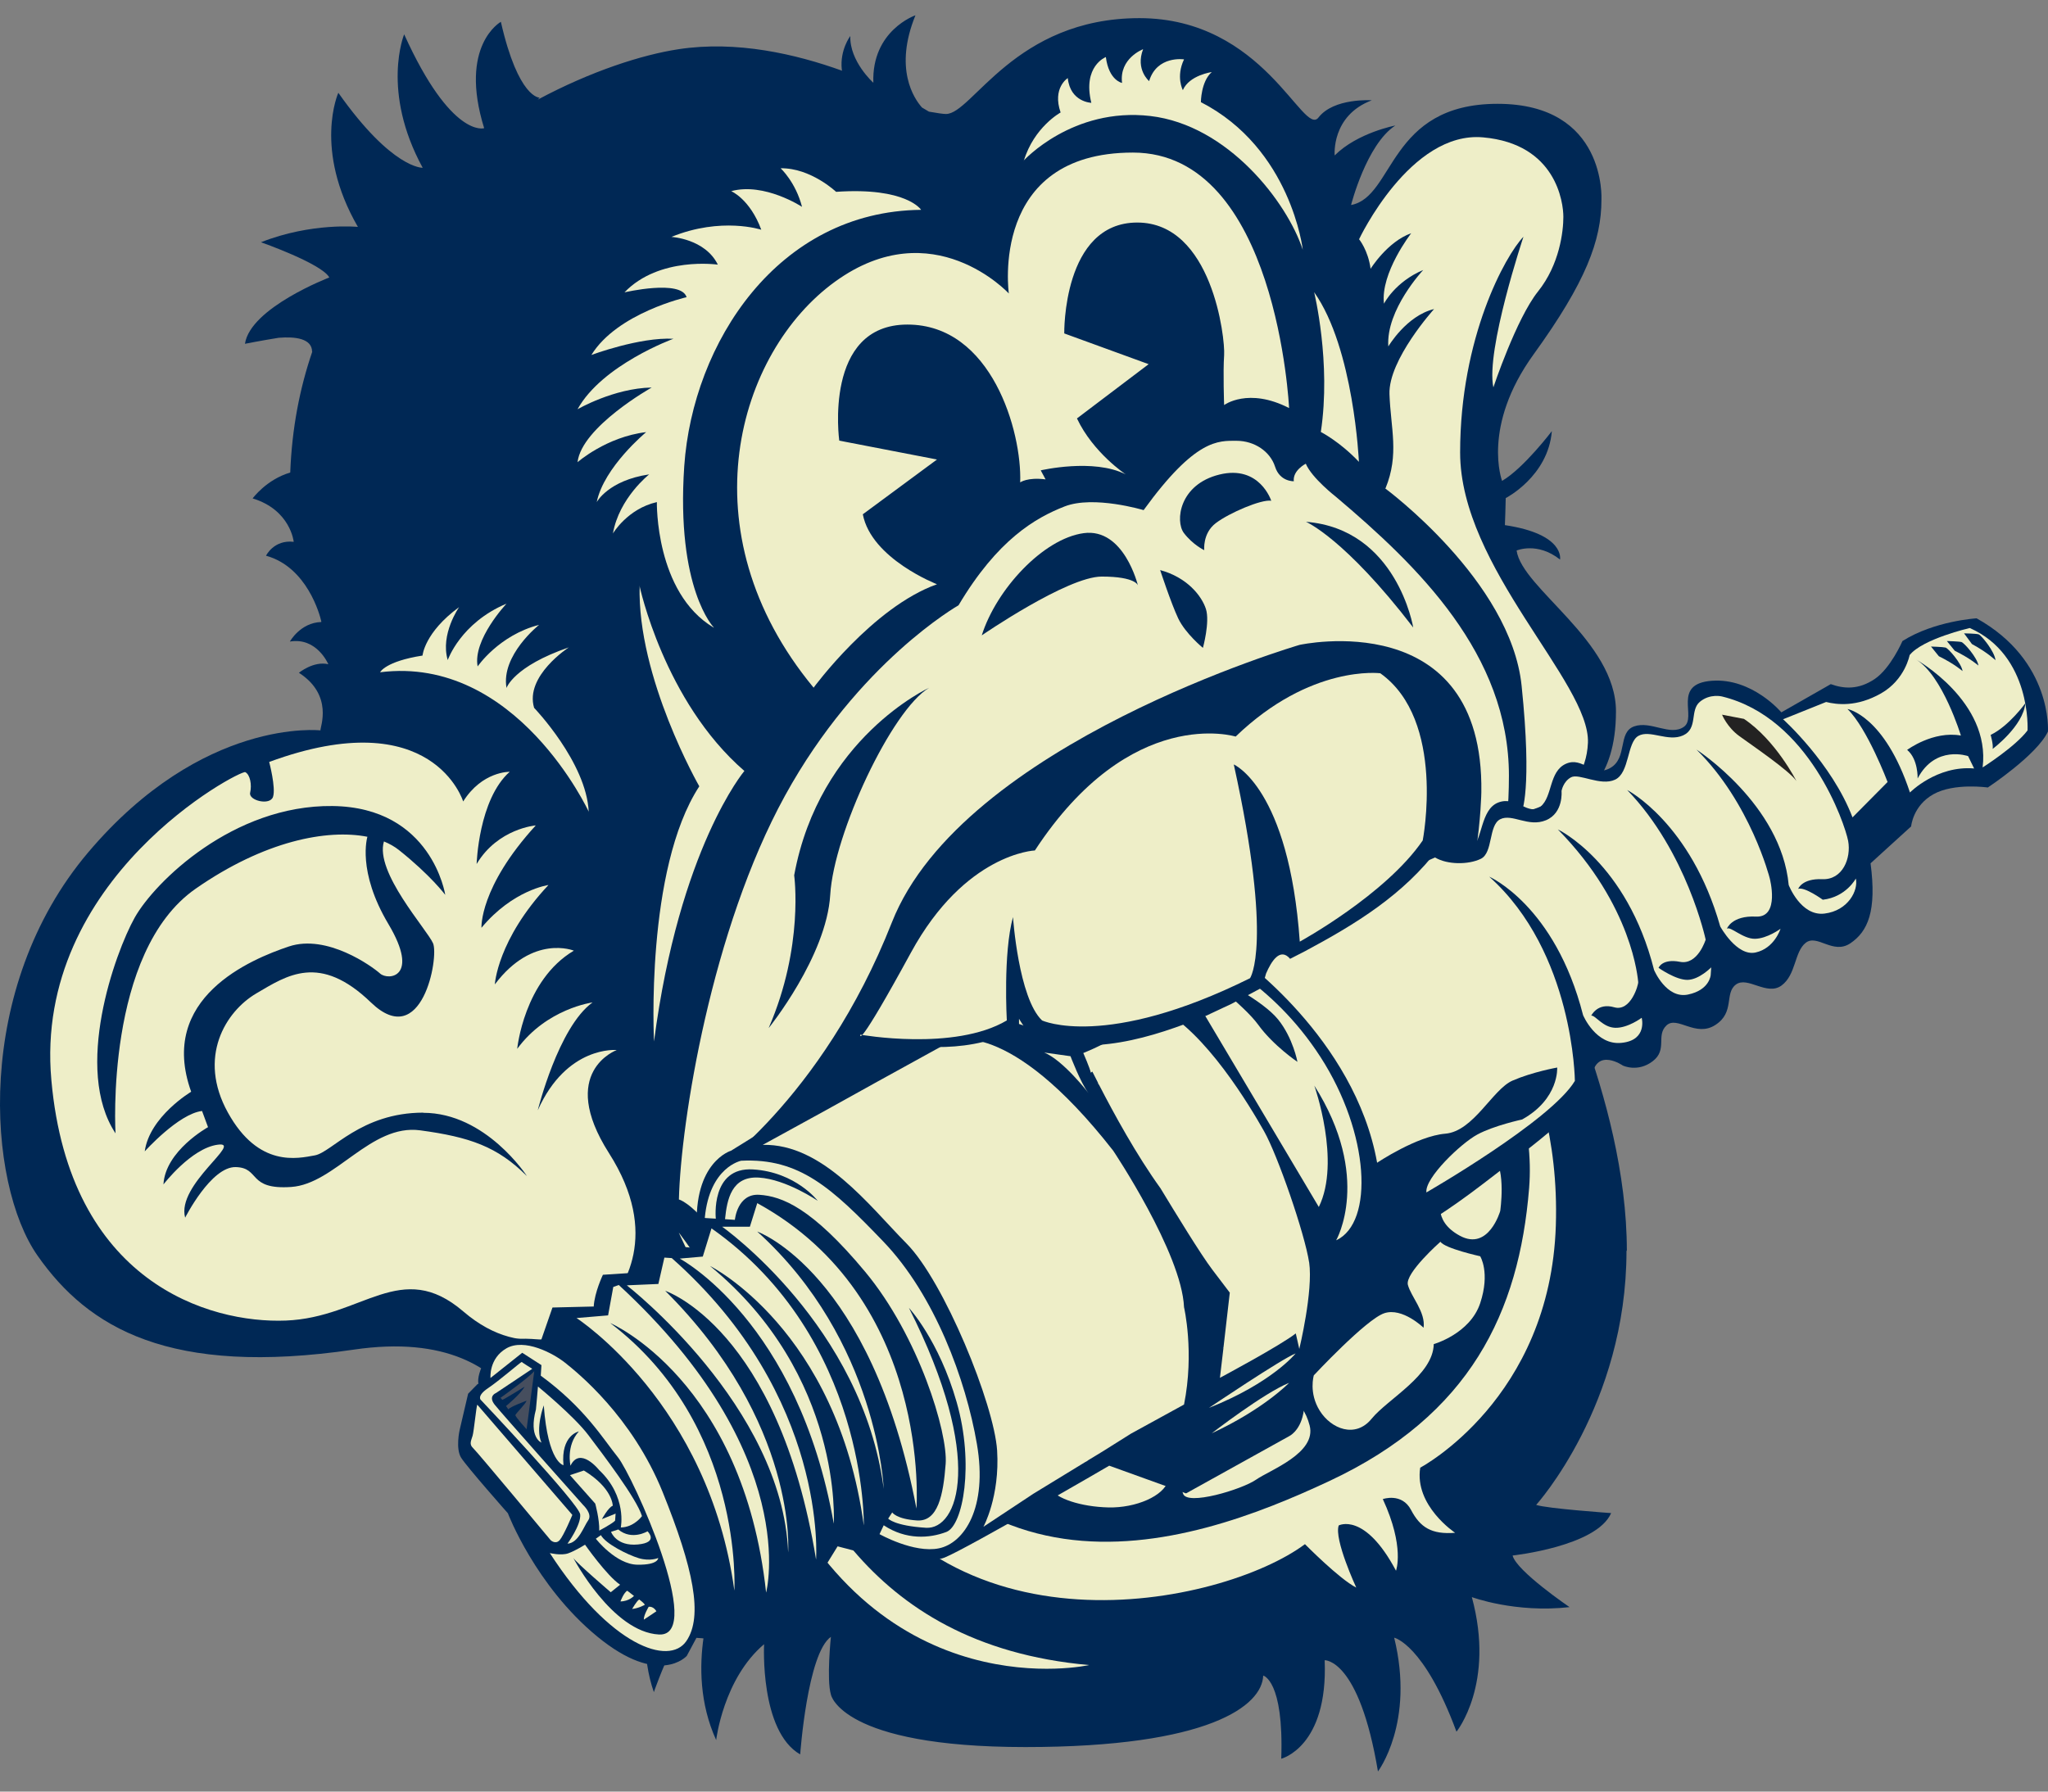 <svg width="64" height="56" viewBox="0 0 64 56" fill="none" xmlns="http://www.w3.org/2000/svg">
<rect x="0" y="0" width="64" height="56" fill="#808080" stroke="none"/>
<path d="M50.839 39.095C50.839 34.272 48.124 29.24 48.124 29.24C48.124 29.24 48.323 25.962 48.265 25.539C48.265 25.539 49.2 25.372 49.424 28.112C49.424 28.112 50.045 26.87 49.367 24.918C49.367 24.918 50.499 24.437 50.499 22.235C50.499 20.032 47.561 18.393 47.394 17.208C47.394 17.208 48.041 16.926 48.751 17.49C48.751 17.49 48.918 16.696 47.028 16.414C47.028 16.414 47.054 15.736 47.054 15.569C47.054 15.569 48.38 14.89 48.495 13.476C48.495 13.476 47.618 14.634 46.94 15.031C46.94 15.031 46.292 13.335 47.926 11.075C49.56 8.814 50.045 7.515 50.045 6.241C50.045 6.241 50.212 3.245 46.799 3.245C43.385 3.245 43.578 6.157 42.221 6.408C42.221 6.408 42.701 4.513 43.604 3.923C43.604 3.923 42.419 4.148 41.709 4.858C41.709 4.858 41.594 3.615 42.868 3.135C42.868 3.135 41.683 3.052 41.203 3.673C40.723 4.294 39.507 0.567 35.607 0.567C31.708 0.567 30.382 3.563 29.563 3.563C29.463 3.563 29.281 3.532 29.03 3.49C29.03 3.49 28.952 3.443 28.811 3.36C28.561 3.078 27.929 2.143 28.608 0.478C28.608 0.478 27.235 0.948 27.292 2.587C27.292 2.587 26.546 1.919 26.572 1.125C26.572 1.125 26.243 1.559 26.305 2.164C26.305 2.18 26.311 2.196 26.316 2.211C24.87 1.689 23.017 1.261 21.206 1.538C20.068 1.71 18.471 2.222 16.805 3.114L16.863 3.052C16.863 3.052 16.2 3.083 15.652 0.682C15.652 0.682 14.326 1.413 15.13 4.007C15.13 4.007 14.107 4.336 12.63 1.073C12.63 1.073 11.899 2.843 13.209 5.244C13.209 5.244 12.259 5.291 10.573 2.9C10.573 2.9 9.779 4.659 11.184 7.092C11.184 7.092 9.743 6.946 8.156 7.572C8.156 7.572 10.056 8.24 10.291 8.673C10.291 8.673 7.822 9.618 7.655 10.746C7.655 10.746 8.161 10.646 8.709 10.558C9.226 10.516 9.748 10.579 9.753 10.991H9.759C9.367 12.134 9.122 13.392 9.07 14.77C8.323 14.989 7.895 15.579 7.895 15.579C9.08 15.939 9.179 16.936 9.179 16.936C8.558 16.863 8.313 17.37 8.313 17.37C9.602 17.725 9.999 19.233 10.04 19.421C10.04 19.426 10.04 19.431 10.04 19.442C9.383 19.463 9.059 20.053 9.059 20.053C9.9 19.912 10.255 20.752 10.26 20.762C9.8 20.653 9.341 21.029 9.341 21.029C10.432 21.733 9.999 22.736 10.014 22.83C10.014 22.83 6.34 22.407 2.754 26.645C-0.832 30.884 -0.41 36.986 1.172 39.246C2.754 41.506 5.296 43.03 11.058 42.185C16.821 41.339 16.962 46.167 16.962 46.167C16.962 46.167 16.962 44.555 18.627 44.048C18.627 44.048 17.75 45.546 18.09 47.269C18.09 47.269 19.024 45.687 19.786 45.604C19.786 45.604 18.512 47.921 18.966 50.688C18.966 50.688 19.812 48.485 20.746 47.947C20.746 47.947 19.671 50.714 20.433 52.891C20.433 52.891 21.394 50.093 22.38 49.67C22.38 49.67 21.336 52.097 22.38 54.389C22.38 54.389 22.605 52.468 23.878 51.393C23.878 51.393 23.737 54.107 25.006 54.838C25.006 54.838 25.23 51.675 25.966 51.163C25.966 51.163 25.825 52.489 25.966 52.969C25.966 52.969 26.279 54.608 32.042 54.608C37.805 54.608 39.444 53.308 39.475 52.374C39.475 52.374 40.123 52.515 40.039 54.973C40.039 54.973 41.506 54.608 41.396 51.894C41.396 51.894 42.471 51.836 43.061 55.37C43.061 55.37 44.22 53.846 43.568 51.189C43.568 51.189 44.502 51.387 45.515 54.128C45.515 54.128 46.731 52.63 45.995 49.921C45.995 49.921 47.352 50.427 49.048 50.234C49.048 50.234 47.383 49.101 47.269 48.621C47.269 48.621 49.894 48.339 50.348 47.295C50.348 47.295 48.344 47.154 48.005 47.039C48.005 47.039 50.828 43.918 50.828 39.095H50.839Z" fill="#002855"/>
<path d="M14.477 25.059C14.477 25.059 13.538 21.932 8.412 23.816C8.412 23.816 8.626 24.625 8.532 24.907C8.438 25.189 7.759 25.022 7.817 24.777C7.874 24.531 7.817 24.213 7.665 24.135C7.514 24.056 1.036 27.434 1.605 33.76C2.169 40.087 6.538 41.371 8.934 41.277C11.33 41.183 12.53 39.319 14.482 40.995C16.435 42.67 18.22 41.579 18.862 40.937C19.504 40.295 20.652 38.583 19.029 36.041C17.411 33.499 19.274 32.821 19.274 32.821C19.274 32.821 17.714 32.669 16.805 34.705C16.805 34.705 17.447 32.105 18.517 31.333C18.517 31.333 17.087 31.521 16.163 32.784C16.163 32.784 16.372 30.639 17.933 29.715C17.933 29.715 16.654 29.188 15.464 30.769C15.464 30.769 15.537 29.375 17.139 27.663C17.139 27.663 16.028 27.815 15.046 29C15.046 29 14.973 27.736 16.743 25.8C16.743 25.8 15.558 25.894 14.895 27.006C14.895 27.006 14.952 24.991 15.928 24.124C15.928 24.124 15.062 24.103 14.467 25.064L14.477 25.059Z" fill="#EEEEC8"/>
<path d="M21.211 37.492C21.211 37.492 22.584 37.717 25.977 44.894C29.37 52.071 38.202 50.187 40.78 48.266C40.78 48.266 41.855 49.357 42.383 49.623C42.383 49.623 41.683 48.115 41.835 47.681C41.835 47.681 42.644 47.248 43.625 49.096C43.625 49.096 43.907 48.36 43.213 46.857C43.213 46.857 43.808 46.648 44.095 47.196C44.382 47.744 44.737 47.968 45.473 47.911C45.473 47.911 44.194 47.065 44.382 45.875C44.382 45.875 48.448 43.73 48.62 38.301C48.793 32.873 45.76 29.903 45.76 29.903C45.76 29.903 47.154 28.055 47.154 24.25C47.154 20.444 44.309 17.693 41.746 15.527C41.746 15.527 40.994 14.943 40.806 14.494C40.806 14.494 40.394 14.702 40.431 15.042C40.431 15.042 39.997 15.062 39.846 14.588C39.694 14.113 39.204 13.778 38.64 13.778C38.076 13.778 37.361 13.705 35.738 15.945C35.738 15.945 34.177 15.475 33.269 15.83C32.361 16.185 31.176 16.863 29.954 18.92C29.954 18.92 26.828 20.689 24.531 24.871C22.234 29.052 21.274 35.06 21.216 37.492H21.211Z" fill="#EEEEC8"/>
<path d="M21.211 38.526C21.211 38.526 22.49 40.107 23.753 43.119C25.016 46.131 26.859 51.408 34.036 52.045C34.036 52.045 27.537 53.512 24.129 46.016C24.129 46.016 23.189 46.053 22.808 47.05C22.808 47.05 22.599 46.22 23.487 44.863C23.487 44.863 22.318 44.883 21.999 45.786C21.999 45.786 21.926 44.544 22.923 43.641C22.923 43.641 22.093 43.453 21.529 44.299C21.529 44.299 21.415 42.754 22.281 42.545C22.281 42.545 21.529 42.169 21.112 42.545C21.112 42.545 21.039 41.605 21.921 41.209C21.921 41.209 22.375 40.943 21.206 38.515L21.211 38.526Z" fill="#EEEEC8"/>
<path d="M43.28 15.261C43.28 15.261 47.211 18.153 47.55 21.431C47.889 24.709 47.55 25.387 47.55 25.387C47.55 25.387 49.544 25.095 49.623 23.216C49.696 21.337 45.629 17.74 45.629 14.144C45.629 10.547 47.044 7.984 47.608 7.4C47.608 7.4 46.423 10.954 46.668 12.108C46.668 12.108 47.383 9.963 48.062 9.112C48.74 8.266 48.855 7.228 48.855 6.779C48.855 6.33 48.631 4.498 46.35 4.294C44.069 4.085 42.471 7.478 42.471 7.478C42.471 7.478 42.753 7.817 42.831 8.402C42.831 8.402 43.353 7.556 44.1 7.29C44.1 7.29 43.134 8.533 43.249 9.493C43.249 9.493 43.588 8.814 44.476 8.439C44.476 8.439 43.306 9.681 43.385 10.829C43.385 10.829 43.949 9.869 44.815 9.66C44.815 9.66 43.385 11.242 43.421 12.317C43.458 13.392 43.734 14.201 43.296 15.266L43.28 15.261Z" fill="#EEEEC8"/>
<path d="M19.984 18.304C19.984 18.304 20.746 21.921 23.262 24.098C23.262 24.098 21.227 26.51 20.438 32.554C20.438 32.554 20.157 27.178 21.853 24.578C21.853 24.578 19.906 21.185 19.989 18.304H19.984Z" fill="#EEEEC8"/>
<path d="M18.403 25.382C18.403 25.382 16.142 20.476 11.878 21.013C11.878 21.013 12.034 20.674 13.204 20.491C13.204 20.491 13.261 19.771 14.347 18.977C14.347 18.977 13.752 19.823 13.992 20.632C13.992 20.632 14.389 19.473 15.829 18.868C15.829 18.868 14.77 19.99 14.926 20.831C14.926 20.831 15.589 19.854 16.847 19.531C16.847 19.531 15.647 20.481 15.829 21.504C15.829 21.504 16.043 20.831 17.776 20.235C17.776 20.235 16.393 21.128 16.691 22.125C16.691 22.125 18.33 23.832 18.398 25.382H18.403Z" fill="#EEEEC8"/>
<path d="M31.99 5.02C31.99 5.02 33.514 3.344 35.947 3.626C38.374 3.908 40.222 6.319 40.712 7.807C40.712 7.807 40.352 4.644 37.528 3.193C37.528 3.193 37.528 2.551 37.867 2.253C37.867 2.253 37.168 2.347 36.964 2.817C36.964 2.817 36.74 2.404 37.001 1.856C37.001 1.856 36.155 1.726 35.91 2.535C35.91 2.535 35.477 2.175 35.722 1.538C35.722 1.538 34.97 1.82 35.064 2.592C35.064 2.592 34.652 2.519 34.558 1.783C34.558 1.783 33.822 2.065 34.104 3.214C34.104 3.214 33.446 3.193 33.368 2.441C33.368 2.441 32.877 2.744 33.144 3.516C33.144 3.516 32.313 3.97 31.995 5.025L31.99 5.02Z" fill="#EEEEC8"/>
<path d="M41.067 9.133C41.067 9.133 41.605 11.325 41.276 13.502C41.276 13.502 41.871 13.805 42.466 14.436C42.466 14.436 42.31 10.887 41.067 9.133Z" fill="#EEEEC8"/>
<path d="M22.307 19.614C22.307 19.614 21.122 18.409 21.383 14.567C21.649 10.725 24.301 6.601 28.785 6.559C28.785 6.559 28.331 5.844 26.128 5.996C26.128 5.996 25.335 5.244 24.395 5.26C24.395 5.26 24.865 5.693 25.063 6.465C25.063 6.465 23.889 5.693 22.85 5.975C22.85 5.975 23.435 6.22 23.79 7.181C23.79 7.181 22.547 6.768 20.981 7.405C20.981 7.405 22.036 7.462 22.432 8.272C22.432 8.272 20.605 8.005 19.515 9.138C19.515 9.138 21.284 8.726 21.456 9.289C21.456 9.289 19.29 9.78 18.481 11.095C18.481 11.095 19.989 10.532 21.044 10.589C21.044 10.589 18.82 11.398 18.048 12.792C18.048 12.792 19.18 12.134 20.365 12.113C20.365 12.113 18.178 13.34 18.048 14.447C18.048 14.447 18.951 13.653 20.193 13.507C20.193 13.507 18.872 14.598 18.648 15.694C18.648 15.694 19.008 15.016 20.287 14.828C20.287 14.828 19.348 15.564 19.154 16.675C19.154 16.675 19.608 15.903 20.527 15.694C20.527 15.694 20.47 18.518 22.297 19.614H22.307Z" fill="#EEEEC8"/>
<path d="M22.109 36.746C22.109 36.746 25.669 34.428 27.871 28.832C30.074 23.237 40.613 20.157 40.613 20.157C40.613 20.157 46.376 18.884 46.292 24.761C46.292 24.761 46.235 28.237 45.019 29.563C45.019 29.563 48.098 33.264 47.785 37.137C47.472 41.01 45.948 44.231 41.542 46.293C37.137 48.355 29.203 51.153 25.413 39.966C25.413 39.966 24.818 38.019 22.104 36.746H22.109Z" fill="#002855"/>
<path d="M26.593 38.808C26.593 38.808 28.383 38.75 28.816 40.274C28.816 40.274 27.647 41.214 27.496 41.501C27.496 41.501 26.347 41.068 26.593 38.808Z" fill="white"/>
<path d="M27.689 42.331C27.689 42.331 28.216 41.104 29.192 40.728C29.192 40.728 30.701 41.386 30.888 42.592C30.888 42.592 29.703 44.007 29.625 44.455C29.625 44.455 28.31 44.21 27.689 42.326V42.331Z" fill="white"/>
<path d="M30.001 44.722C30.001 44.722 30.81 43.479 31.322 43.119C31.322 43.119 33.279 43.61 33.206 44.21C33.206 44.21 32.188 45.755 32.246 46.355C32.246 46.355 30.492 46.261 30.006 44.716L30.001 44.722Z" fill="white"/>
<path d="M33.394 44.555C33.394 44.555 32.658 46.23 32.83 46.533C33.002 46.836 33.77 47.097 34.636 47.118C35.503 47.138 36.369 46.757 36.5 46.288C36.5 46.288 36.86 46.288 36.97 46.684C37.079 47.081 38.817 46.554 39.251 46.251C39.684 45.948 41.151 45.421 40.926 44.555C40.702 43.688 40.023 43.37 39.324 43.479C38.624 43.589 36.761 44.403 36.63 45.348C36.5 46.288 36.516 45.818 36.516 45.818C36.516 45.818 36.401 44.837 35.555 44.555C34.709 44.273 33.389 44.555 33.389 44.555H33.394Z" fill="#EEEEC8"/>
<path d="M44.486 41.501C44.486 41.501 43.829 40.859 43.26 41.047C42.691 41.235 41.057 42.989 41.057 42.989C41.057 42.989 40.89 43.537 41.245 44.1C41.6 44.664 42.357 44.967 42.863 44.346C43.369 43.725 44.784 42.989 44.805 42.013C44.805 42.013 45.937 41.694 46.256 40.734C46.574 39.773 46.256 39.267 46.256 39.267C46.256 39.267 45.144 39.022 45.014 38.813C45.014 38.813 43.902 39.794 43.996 40.16C44.09 40.525 44.559 41.016 44.486 41.506V41.501Z" fill="#EEEEC8"/>
<path d="M45.071 37.398C45.071 37.398 44.711 38.134 45.619 38.625C46.522 39.116 46.882 37.852 46.882 37.852C46.882 37.852 47.07 36.574 46.673 36.14C46.673 36.14 45.901 36.61 45.353 36.667L45.071 37.404V37.398Z" fill="#EEEEC8"/>
<path d="M45.964 33.348C45.964 33.348 45.28 33.99 44.867 34.12C44.867 34.12 44.549 35.211 45.17 35.723C45.791 36.234 46.585 35.723 46.585 35.723C46.585 35.723 46.773 34.783 46.407 34.292C46.042 33.802 45.922 33.671 45.969 33.353L45.964 33.348Z" fill="white"/>
<path d="M44.298 30.56C44.298 30.56 45.431 31.823 45.525 32.293C45.619 32.763 45.588 33.233 44.784 33.65C43.98 34.063 44.309 32.126 43.714 31.521C43.119 30.92 44.303 30.56 44.303 30.56H44.298Z" fill="white"/>
<path d="M24.024 32.131C24.024 32.131 25.831 29.892 25.945 27.966C26.06 26.045 27.866 22.193 29.035 21.498C29.035 21.498 25.606 23.064 24.818 27.36C24.818 27.36 25.131 29.574 24.024 32.126V32.131Z" fill="#002855"/>
<path d="M30.68 19.86C30.68 19.86 33.352 18.022 34.428 18.022C35.503 18.022 35.56 18.299 35.56 18.299C35.56 18.299 35.127 16.493 33.864 16.665C32.601 16.837 31.134 18.419 30.68 19.86Z" fill="#002855"/>
<path d="M36.255 17.819C36.255 17.819 36.594 18.852 36.818 19.327C37.043 19.802 37.591 20.251 37.591 20.251C37.591 20.251 37.815 19.442 37.685 19.035C37.554 18.628 37.1 18.048 36.255 17.819Z" fill="#002855"/>
<path d="M37.633 17.197C37.633 17.197 37.575 16.67 37.993 16.352C38.41 16.033 39.423 15.6 39.726 15.652C39.726 15.652 39.366 14.525 38.108 14.833C36.85 15.141 36.719 16.289 36.996 16.66C37.278 17.03 37.633 17.197 37.633 17.197Z" fill="#002855"/>
<path d="M40.811 16.31C40.811 16.31 42.017 16.816 44.163 19.614C44.163 19.614 43.656 16.535 40.811 16.31Z" fill="#002855"/>
<path d="M13.23 34.778C11.272 34.778 10.369 36.02 9.837 36.114C9.31 36.208 8.083 36.511 7.123 34.778C6.162 33.045 7.05 31.615 8.01 31.051C8.97 30.487 9.988 29.788 11.591 31.333C13.193 32.878 13.72 29.918 13.533 29.485C13.345 29.052 11.706 27.261 11.998 26.301C12.175 26.374 12.332 26.463 12.463 26.567C13.46 27.36 13.914 27.971 13.914 27.971C13.914 27.971 13.501 25.231 10.39 25.194C7.284 25.158 4.836 27.569 4.21 28.681C3.589 29.793 2.289 33.426 3.61 35.425C3.61 35.425 3.27 29.756 6.115 27.778C8.266 26.28 10.223 25.909 11.481 26.155C11.481 26.165 11.147 27.22 12.139 28.885C13.136 30.56 12.128 30.654 11.878 30.43C11.627 30.205 10.218 29.187 9.028 29.584C7.843 29.981 4.92 31.187 5.974 34.125C5.974 34.125 4.674 34.898 4.523 35.989C4.523 35.989 5.577 34.814 6.314 34.726L6.501 35.232C6.501 35.232 5.165 35.968 5.108 37.022C5.108 37.022 5.974 35.89 6.804 35.78C7.634 35.665 5.504 37.022 5.786 38.061C5.786 38.061 6.595 36.459 7.368 36.48C8.14 36.5 7.728 37.195 9.101 37.101C10.474 37.007 11.585 35.122 13.131 35.331C14.676 35.54 15.542 35.837 16.466 36.761C16.466 36.761 15.187 34.783 13.225 34.783L13.23 34.778Z" fill="#002855"/>
<path d="M25.418 21.504C25.418 21.504 27.266 18.977 29.281 18.262C29.281 18.262 27.23 17.469 26.963 16.075L29.281 14.363L26.227 13.773C26.227 13.773 25.721 10.145 28.357 10.145C30.993 10.145 31.938 13.502 31.881 15.078C31.881 15.078 32.105 14.911 32.674 14.984L32.523 14.702C32.523 14.702 34.172 14.316 35.179 14.828C35.179 14.828 34.161 14.154 33.655 13.079L35.895 11.383L33.258 10.422C33.258 10.422 33.201 6.956 35.54 6.956C37.878 6.956 38.29 10.573 38.254 11.101C38.217 11.628 38.254 12.661 38.254 12.661C38.254 12.661 39.006 12.098 40.284 12.755C40.284 12.755 39.909 4.769 35.404 4.769C30.899 4.769 31.526 9.174 31.526 9.174C31.526 9.174 29.151 6.596 26.102 8.799C23.049 11.001 21.389 16.613 25.424 21.493L25.418 21.504Z" fill="#EEEEC8"/>
<path d="M14.931 43.255L14.629 43.563L14.363 44.701C14.363 44.701 14.232 45.275 14.409 45.562C14.587 45.849 15.871 47.3 15.871 47.3C15.871 47.3 16.727 49.56 18.664 51.153C20.6 52.745 21.462 51.758 21.462 51.758L21.764 51.194L22.281 51.236L23.158 50.15L23.972 50.375L24.713 49.127L25.502 49.425L26.175 48.334L27.156 48.59L27.433 48.12C27.433 48.12 28.785 48.981 29.521 48.684C30.252 48.386 34.663 45.813 34.663 45.813L37.064 46.679L40.289 44.889C40.289 44.889 40.613 44.737 40.723 44.205C40.832 43.672 41.266 41.444 41.266 41.444C41.266 41.444 42.852 41.026 43.171 38.891C43.171 38.891 44.048 38.766 46.355 36.996C48.662 35.227 49.617 34.512 49.753 33.624C49.894 32.737 50.714 33.306 50.714 33.306C50.714 33.306 51.178 33.53 51.648 33.17C52.118 32.81 51.742 32.371 52.076 32.053C52.41 31.735 52.989 32.439 53.605 32.037C54.221 31.641 53.882 31.046 54.247 30.774C54.613 30.503 55.213 31.14 55.672 30.805C56.132 30.466 56.069 29.751 56.429 29.469C56.789 29.187 57.28 29.85 57.823 29.485C58.366 29.119 58.653 28.488 58.455 26.985L59.723 25.831C59.723 25.831 59.775 25.184 60.422 24.824C61.07 24.463 62.119 24.615 62.119 24.615C62.119 24.615 63.654 23.602 63.998 22.866C63.998 22.866 64.15 20.653 61.769 19.327C61.769 19.327 60.449 19.405 59.452 20.037C59.452 20.037 59.081 20.893 58.58 21.227C58.079 21.561 57.63 21.535 57.212 21.384L55.667 22.266C55.667 22.266 54.759 21.185 53.496 21.279C52.233 21.373 53.047 22.422 52.619 22.72C52.191 23.017 51.59 22.522 51.069 22.704C50.547 22.887 50.87 23.691 50.322 24.004C49.774 24.317 49.466 23.634 48.934 23.874C48.401 24.114 48.521 24.897 48.145 25.21C47.77 25.523 47.383 24.865 46.819 25.085C46.256 25.304 46.334 26.285 45.984 26.51C45.635 26.734 45.379 26.113 44.601 26.41C43.823 26.708 38.092 29.595 38.092 29.595C38.092 29.595 36.406 28.765 35.002 29.266C34.929 29.292 34.428 29.657 34.428 29.657C34.428 29.657 31.959 28.592 31.217 28.806C30.476 29.02 27.736 30.764 27.736 30.764L27.423 33.128L22.845 35.968C22.845 35.968 21.66 36.312 21.78 38.432L21.691 39.006L20.485 38.896C20.485 38.896 20.23 39.042 20.277 39.752L18.841 39.846C18.841 39.846 18.58 40.389 18.554 40.838L17.265 40.869L16.915 41.877C16.915 41.877 16.033 41.767 15.668 41.95C15.302 42.133 14.874 42.91 14.952 43.26L14.931 43.255Z" fill="#002855"/>
<path d="M55.714 22.475C55.714 22.475 57.238 23.842 57.891 25.549L58.987 24.443C58.987 24.443 58.355 22.767 57.734 22.162C57.734 22.162 58.888 22.36 59.686 24.771C59.686 24.771 60.522 23.921 61.691 24.02L61.503 23.634C61.503 23.634 60.48 23.273 59.926 24.333C59.926 24.333 59.947 23.727 59.598 23.44C59.598 23.44 60.407 22.835 61.278 22.991C61.278 22.991 60.709 21.118 59.88 20.616C59.88 20.616 62.213 21.921 61.957 23.988C61.957 23.988 62.985 23.336 63.361 22.83C63.361 22.83 63.492 20.486 61.555 19.63C61.555 19.63 60.083 19.969 59.676 20.476C59.676 20.476 59.535 21.248 58.778 21.676C58.021 22.104 57.405 22.026 57.066 21.942L55.714 22.485V22.475Z" fill="#EEEEC8"/>
<path d="M44.564 37.278C44.564 37.278 48.469 35.034 49.215 33.786C49.215 33.786 49.184 29.767 46.538 27.402C46.538 27.402 48.594 28.295 49.471 31.73C49.471 31.73 49.868 32.685 50.677 32.596C51.491 32.513 51.303 31.813 51.303 31.813C51.303 31.813 50.87 32.137 50.478 32.126C50.087 32.116 49.862 31.735 49.727 31.745C49.727 31.745 49.92 31.333 50.442 31.484C50.964 31.636 51.204 30.774 51.194 30.696C51.183 30.618 51.027 28.311 48.683 25.925C48.683 25.925 50.839 26.948 51.69 30.32C51.69 30.32 52.071 31.228 52.749 31.087C53.428 30.947 53.459 30.477 53.459 30.477L53.475 30.237C53.475 30.237 53.099 30.623 52.733 30.628C52.368 30.633 51.83 30.252 51.83 30.252C51.83 30.252 51.94 29.955 52.499 30.064C53.057 30.174 53.302 29.37 53.302 29.37C53.302 29.37 52.718 26.625 50.849 24.693C50.849 24.693 52.838 25.716 53.757 28.958C53.757 28.958 54.273 29.903 54.863 29.772C55.453 29.642 55.641 29.031 55.641 29.031C55.641 29.031 55.223 29.339 54.842 29.344C54.461 29.349 54.07 28.937 53.965 29.031C53.965 29.031 54.111 28.613 54.874 28.65C55.636 28.686 55.302 27.444 55.302 27.444C55.302 27.444 54.707 25.095 53.015 23.43C53.015 23.43 55.662 25.137 55.897 27.663C55.897 27.663 56.273 28.645 57.014 28.556C57.755 28.467 58.079 27.83 57.995 27.46C57.995 27.46 57.692 28.039 56.962 28.123C56.962 28.123 56.393 27.71 56.194 27.783C56.194 27.783 56.309 27.454 56.946 27.481C57.583 27.507 57.854 26.823 57.755 26.285C57.651 25.748 56.539 22.433 53.814 21.77C53.814 21.77 53.438 21.671 53.12 21.937C52.801 22.203 53.068 22.772 52.598 22.986C52.128 23.2 51.559 22.798 51.199 23.002C50.839 23.206 50.927 24.155 50.473 24.369C50.019 24.584 49.346 24.161 49.095 24.296C48.845 24.432 48.798 24.724 48.798 24.724C48.798 24.724 48.866 25.408 48.312 25.638C47.759 25.868 47.253 25.419 46.882 25.607C46.511 25.794 46.663 26.656 46.276 26.844C45.89 27.032 45.227 27.032 44.846 26.802C44.846 26.802 40.467 28.671 38.692 29.887C38.692 29.887 42.336 32.434 43.035 36.344C43.035 36.344 44.277 35.509 45.165 35.436C46.052 35.362 46.642 34.047 47.268 33.776C47.895 33.504 48.662 33.368 48.662 33.368C48.662 33.368 48.73 34.345 47.566 34.992C47.566 34.992 46.689 35.18 46.167 35.462C45.645 35.744 44.528 36.819 44.575 37.263L44.564 37.278Z" fill="#EEEEC8"/>
<path d="M41.756 38.766C41.756 38.766 42.889 36.798 41.072 33.932C41.072 33.932 41.913 36.302 41.213 37.727L37.314 31.166C37.314 31.166 37.116 30.748 36.406 30.466C35.696 30.184 34.939 29.908 34.939 29.908C34.939 29.908 36.119 29.213 37.695 29.829C37.695 29.829 39.726 30.654 41.266 33.04C42.805 35.425 42.941 38.212 41.761 38.766H41.756Z" fill="#EEEEC8"/>
<path d="M28.237 30.717L28.654 30.894L30.45 29.95L29.061 31.087L29.469 31.202L30.659 30.477L29.907 31.385L33.77 32.627C33.77 32.627 35.059 31.641 36.009 31.338C36.009 31.338 34.365 29.558 31.04 29.355C31.04 29.355 30.633 29.396 28.237 30.712V30.717Z" fill="#EEEEC8"/>
<path d="M37.779 44.007C37.779 44.007 40.07 42.462 40.488 42.305C40.488 42.305 39.752 43.224 37.779 44.007Z" fill="#EEEEC8"/>
<path d="M37.867 44.8C37.867 44.8 39.501 43.537 40.284 43.224C40.284 43.224 39.491 44.048 37.867 44.8Z" fill="#EEEEC8"/>
<path d="M33.451 33.008C33.451 33.008 33.77 33.854 34.015 34.167C34.015 34.167 33.237 33.149 32.632 32.899L33.451 33.014V33.008Z" fill="#EEEEC8"/>
<path d="M22.041 38.072L22.369 38.092C22.369 38.092 22.197 36.469 23.534 36.553C24.87 36.636 25.554 37.534 25.554 37.534C25.554 37.534 24.572 36.861 23.716 36.808C22.86 36.756 22.719 37.492 22.657 38.108L22.965 38.129C22.965 38.129 23.038 37.299 23.732 37.346C24.426 37.393 25.36 37.737 27.036 39.752C28.712 41.767 29.625 44.784 29.552 45.755C29.479 46.726 29.312 47.566 28.659 47.525C28.007 47.483 27.882 47.274 27.882 47.274L27.756 47.467C27.756 47.467 27.944 47.692 28.936 47.754C29.928 47.817 30.8 45.63 28.404 40.88C28.404 40.88 29.343 41.892 29.896 43.829C30.45 45.76 30.095 47.687 29.573 47.885C29.051 48.083 28.32 48.141 27.616 47.676L27.485 47.953C27.485 47.953 28.56 48.558 29.343 48.396C30.126 48.235 30.873 47.133 30.528 45.134C30.184 43.135 29.213 40.483 27.605 38.808C25.997 37.132 24.985 36.192 23.163 36.281C23.163 36.281 22.176 36.469 22.025 38.066L22.041 38.072Z" fill="#EEEEC8"/>
<path d="M18.016 41.198C18.016 41.198 22.15 43.866 22.949 49.717C22.949 49.717 23.252 44.534 19.071 41.355C19.071 41.355 23.22 43.135 23.941 49.78C23.941 49.78 25.084 45.463 19.337 40.165L19.165 40.227L19.003 41.115L18.016 41.198Z" fill="#EEEEC8"/>
<path d="M19.593 40.181C19.593 40.181 24.447 43.949 24.63 48.522C24.63 48.522 24.933 44.476 20.788 40.347C20.788 40.347 24.322 41.517 25.502 48.746C25.502 48.746 25.888 43.657 20.992 39.324L20.762 39.309L20.574 40.133L19.598 40.175L19.593 40.181Z" fill="#EEEEC8"/>
<path d="M21.242 39.34C21.242 39.34 24.938 41.297 26.055 47.624C26.055 47.624 26.352 42.989 22.187 39.57C22.187 39.57 26.154 41.543 26.994 47.681C26.994 47.681 27.109 41.83 22.234 38.395L21.962 39.277L21.242 39.34Z" fill="#EEEEC8"/>
<path d="M22.573 38.348C22.573 38.348 26.958 41.444 27.616 46.538C27.616 46.538 27.443 41.913 23.664 38.495C23.664 38.495 27.229 39.758 28.639 47.154C28.639 47.154 29.134 40.603 23.664 37.607L23.434 38.343H22.568L22.573 38.348Z" fill="#EEEEC8"/>
<path d="M17.176 48.543C17.176 48.543 17.531 48.631 17.755 48.553C17.98 48.475 18.282 48.282 18.282 48.282C18.282 48.282 18.961 49.252 19.379 49.534L19.086 49.769C19.086 49.769 18.032 48.866 17.917 48.699C17.917 48.699 19.133 51.017 20.595 51.09C22.056 51.163 19.77 46.121 19.311 45.552C18.851 44.983 18.282 44.012 16.899 42.999L16.92 42.67L16.32 42.284L15.328 43.072C15.328 43.072 15.271 42.462 15.829 42.143C16.388 41.825 17.28 42.294 17.661 42.597C18.042 42.9 19.754 44.273 20.71 46.643C21.665 49.012 21.983 50.521 21.446 51.299C20.908 52.077 19.076 51.466 17.181 48.543H17.176Z" fill="#EEEEC8"/>
<path d="M18.622 48.099C18.622 48.099 19.248 48.898 19.916 48.908C20.584 48.919 20.569 48.699 20.569 48.699C20.569 48.699 20.313 48.809 19.963 48.705C19.613 48.6 18.919 48.25 18.778 47.984L18.622 48.094V48.099Z" fill="#EEEEC8"/>
<path d="M19.097 47.885C19.097 47.885 19.259 48.339 19.932 48.276C20.605 48.214 20.235 47.864 20.235 47.864C20.235 47.864 19.744 48.162 19.321 47.807L19.097 47.88V47.885Z" fill="#EEEEC8"/>
<path d="M17.808 46.105L18.601 46.998C18.601 46.998 18.737 47.488 18.726 47.843C18.726 47.843 19.165 47.608 19.222 47.53L19.238 47.311L18.81 47.483C18.81 47.483 19.008 47.118 19.149 47.065C19.149 47.065 19.149 46.512 18.246 45.964L17.808 46.11V46.105Z" fill="#EEEEC8"/>
<path d="M17.828 45.813C17.828 45.813 17.682 45.191 18.089 44.743C18.089 44.743 17.52 44.858 17.609 45.797C17.609 45.797 17.124 45.724 16.993 43.928C16.993 43.928 16.722 44.649 16.92 45.092C16.92 45.092 16.513 44.936 16.748 44.054C16.753 44.028 16.811 43.339 16.811 43.339C16.811 43.339 17.938 44.262 18.387 44.858C18.836 45.453 19.895 46.841 20.062 47.389C20.062 47.389 19.812 47.739 19.4 47.744C19.4 47.744 19.603 46.778 18.721 45.948C18.721 45.948 18.126 45.197 17.828 45.813Z" fill="#EEEEC8"/>
<path d="M19.389 50.056C19.389 50.056 19.494 49.775 19.603 49.722L19.812 49.884C19.812 49.884 19.655 50.056 19.384 50.056H19.389Z" fill="#EEEEC8"/>
<path d="M19.754 50.291C19.754 50.291 19.895 50.046 19.974 49.994C19.974 49.994 20.125 50.103 20.151 50.161C20.151 50.161 19.963 50.27 19.76 50.291H19.754Z" fill="#EEEEC8"/>
<path d="M20.271 50.224C20.271 50.224 20.11 50.49 20.12 50.625C20.12 50.625 20.454 50.406 20.512 50.364C20.512 50.364 20.428 50.203 20.271 50.224Z" fill="#EEEEC8"/>
<path d="M17.734 48.25C17.734 48.25 18.162 47.666 18.131 47.337C18.1 47.008 15.02 43.751 15.02 43.751C15.02 43.751 14.9 43.626 15.25 43.391C15.6 43.156 16.294 42.555 16.304 42.571C16.315 42.587 16.633 42.785 16.633 42.785L15.5 43.542C15.5 43.542 15.245 43.636 15.459 43.907C15.673 44.179 18.225 47.044 18.225 47.044C18.225 47.044 18.523 47.321 18.382 47.52C18.241 47.718 18.074 48.235 17.734 48.25Z" fill="#EEEEC8"/>
<path d="M14.916 43.902C14.884 43.965 14.811 44.722 14.77 44.873C14.728 45.024 14.649 45.139 14.785 45.264C14.921 45.39 17.207 48.141 17.207 48.141C17.207 48.141 17.358 48.287 17.489 48.141C17.619 47.995 17.886 47.352 17.886 47.352L14.916 43.907V43.902Z" fill="#EEEEC8"/>
<path d="M15.646 43.688C15.646 43.688 16.523 43.067 16.696 42.858L16.456 44.675C16.456 44.675 16.095 44.278 16.106 44.231C16.116 44.184 16.424 43.886 16.456 43.782C16.456 43.782 15.928 43.975 15.887 44.053L15.813 43.949C15.813 43.949 16.268 43.578 16.393 43.344C16.393 43.344 15.808 43.709 15.699 43.756L15.636 43.688H15.646Z" fill="#464E5E"/>
<path d="M61.331 20.977C61.331 20.977 61.085 20.757 60.589 20.512L60.344 20.209C60.344 20.209 60.715 20.22 60.798 20.241C60.882 20.262 61.299 20.731 61.331 20.982V20.977Z" fill="#002855"/>
<path d="M61.827 20.804C61.827 20.804 61.581 20.585 61.085 20.34L60.84 20.037C60.84 20.037 61.211 20.047 61.294 20.068C61.378 20.089 61.795 20.559 61.827 20.81V20.804Z" fill="#002855"/>
<path d="M62.359 20.637C62.359 20.637 62.114 20.397 61.623 20.131L61.377 19.797C61.377 19.797 61.748 19.802 61.832 19.828C61.915 19.854 62.333 20.361 62.359 20.637Z" fill="#002855"/>
<path d="M63.293 21.979C63.293 21.979 62.782 22.694 62.208 22.971C62.208 22.971 62.296 23.279 62.27 23.409C62.27 23.409 63.225 22.699 63.293 21.979Z" fill="#002855"/>
<path d="M53.814 22.339C53.814 22.339 53.971 22.73 54.352 23.007C54.733 23.284 55.923 24.093 56.137 24.411C56.137 24.411 55.495 23.138 54.498 22.47L53.814 22.339Z" fill="#232222"/>
<path d="M37.533 30.424C37.533 30.424 38.854 31.39 39.324 32.037C39.794 32.685 40.545 33.191 40.545 33.191C40.545 33.191 40.409 32.445 39.94 31.865C39.47 31.286 38.128 30.555 37.538 30.424H37.533Z" fill="#002855"/>
<path d="M37.001 40.859C36.928 39.163 34.788 35.968 34.788 35.968C31.483 31.74 29.724 32.539 29.724 32.539L27.422 33.807L25.804 34.705L23.836 35.785C25.705 35.743 27.156 37.68 28.326 38.865C29.5 40.045 31.066 43.892 31.16 45.338C31.249 46.783 30.732 47.723 30.732 47.723L32.293 46.69L33.9 45.708C33.947 45.687 33.984 45.661 34.01 45.64L34.464 45.364L35.346 44.81L37.001 43.902C37.33 42.263 37.001 40.859 37.001 40.859Z" fill="#EEEEC8"/>
<path d="M40.911 39.465C40.775 38.562 39.929 36.114 39.501 35.357C39.073 34.6 37.674 32.236 36.218 31.515C36.218 31.515 35.586 32.022 34.934 32.387C34.282 32.753 33.853 32.914 33.853 32.914C33.853 32.914 34.067 33.405 34.088 33.53C34.088 33.53 34.104 33.515 34.135 33.494C34.188 33.603 34.25 33.724 34.318 33.854C34.318 33.854 34.313 33.854 34.308 33.854L34.355 33.927C34.809 34.809 35.513 36.099 36.265 37.142C36.74 37.925 37.523 39.21 37.888 39.69L38.431 40.405L38.233 42.127C38.233 42.127 38.212 42.143 38.202 42.148C38.202 42.148 38.212 42.143 38.233 42.133L38.123 43.067C38.123 43.067 40.018 42.054 40.493 41.679L40.603 42.164C40.603 42.164 41.041 40.358 40.911 39.455V39.465Z" fill="#EEEEC8"/>
<path d="M43.38 20.418C41.532 20.199 39.752 21.076 38.395 22.282C38.332 22.276 38.264 22.266 38.196 22.261C36.39 22.114 34.657 23.033 33.436 24.302C32.919 24.797 32.423 25.487 32.021 26.108C31.98 26.118 31.938 26.129 31.896 26.139C31.88 25.998 31.865 25.862 31.849 25.737C31.849 25.737 31.807 25.915 31.745 26.181C31.176 26.353 30.659 26.666 30.194 27.032C28.759 28.154 28.117 29.913 27.334 31.489C27.229 31.698 27.015 32.121 26.901 32.293C26.885 32.293 26.869 32.293 26.854 32.293C26.828 32.309 26.822 32.356 26.822 32.351V32.366C26.822 32.366 26.817 32.392 26.843 32.424C26.859 32.439 26.885 32.45 26.895 32.45C26.911 32.45 26.953 32.439 26.958 32.429C26.994 32.439 27.151 32.481 27.167 32.481C28.707 32.8 30.403 32.925 31.844 32.137C31.844 32.038 31.844 31.938 31.844 31.844C31.953 32.027 32.079 32.205 32.24 32.377C34.031 33.066 36.02 32.434 37.7 31.745L38.489 31.375L39.256 30.967L39.365 30.91L39.418 30.832C39.486 30.701 39.527 30.566 39.564 30.43C39.726 30.054 40.002 29.6 40.316 29.97L40.785 29.73C42.362 28.885 43.865 27.971 44.972 26.494C45.379 24.396 45.3 21.791 43.39 20.423L43.38 20.418Z" fill="#002855"/>
<path d="M26.885 32.34C26.885 32.34 29.824 32.867 31.463 31.896C31.463 31.896 31.343 29.798 31.656 28.665C31.656 28.665 31.828 31.197 32.564 31.896C32.564 31.896 34.542 32.82 39.063 30.576C39.063 30.576 39.799 29.542 38.556 23.895C38.556 23.895 40.279 24.631 40.618 29.433C40.618 29.433 43.301 27.966 44.46 26.27C44.46 26.27 45.196 22.511 43.134 21.044C43.134 21.044 40.958 20.763 38.614 23.023C38.614 23.023 35.336 22.005 32.34 26.583C32.34 26.583 30.163 26.666 28.466 29.777C26.77 32.888 26.885 32.351 26.885 32.351V32.34Z" fill="#EEEEC8"/>
</svg>
